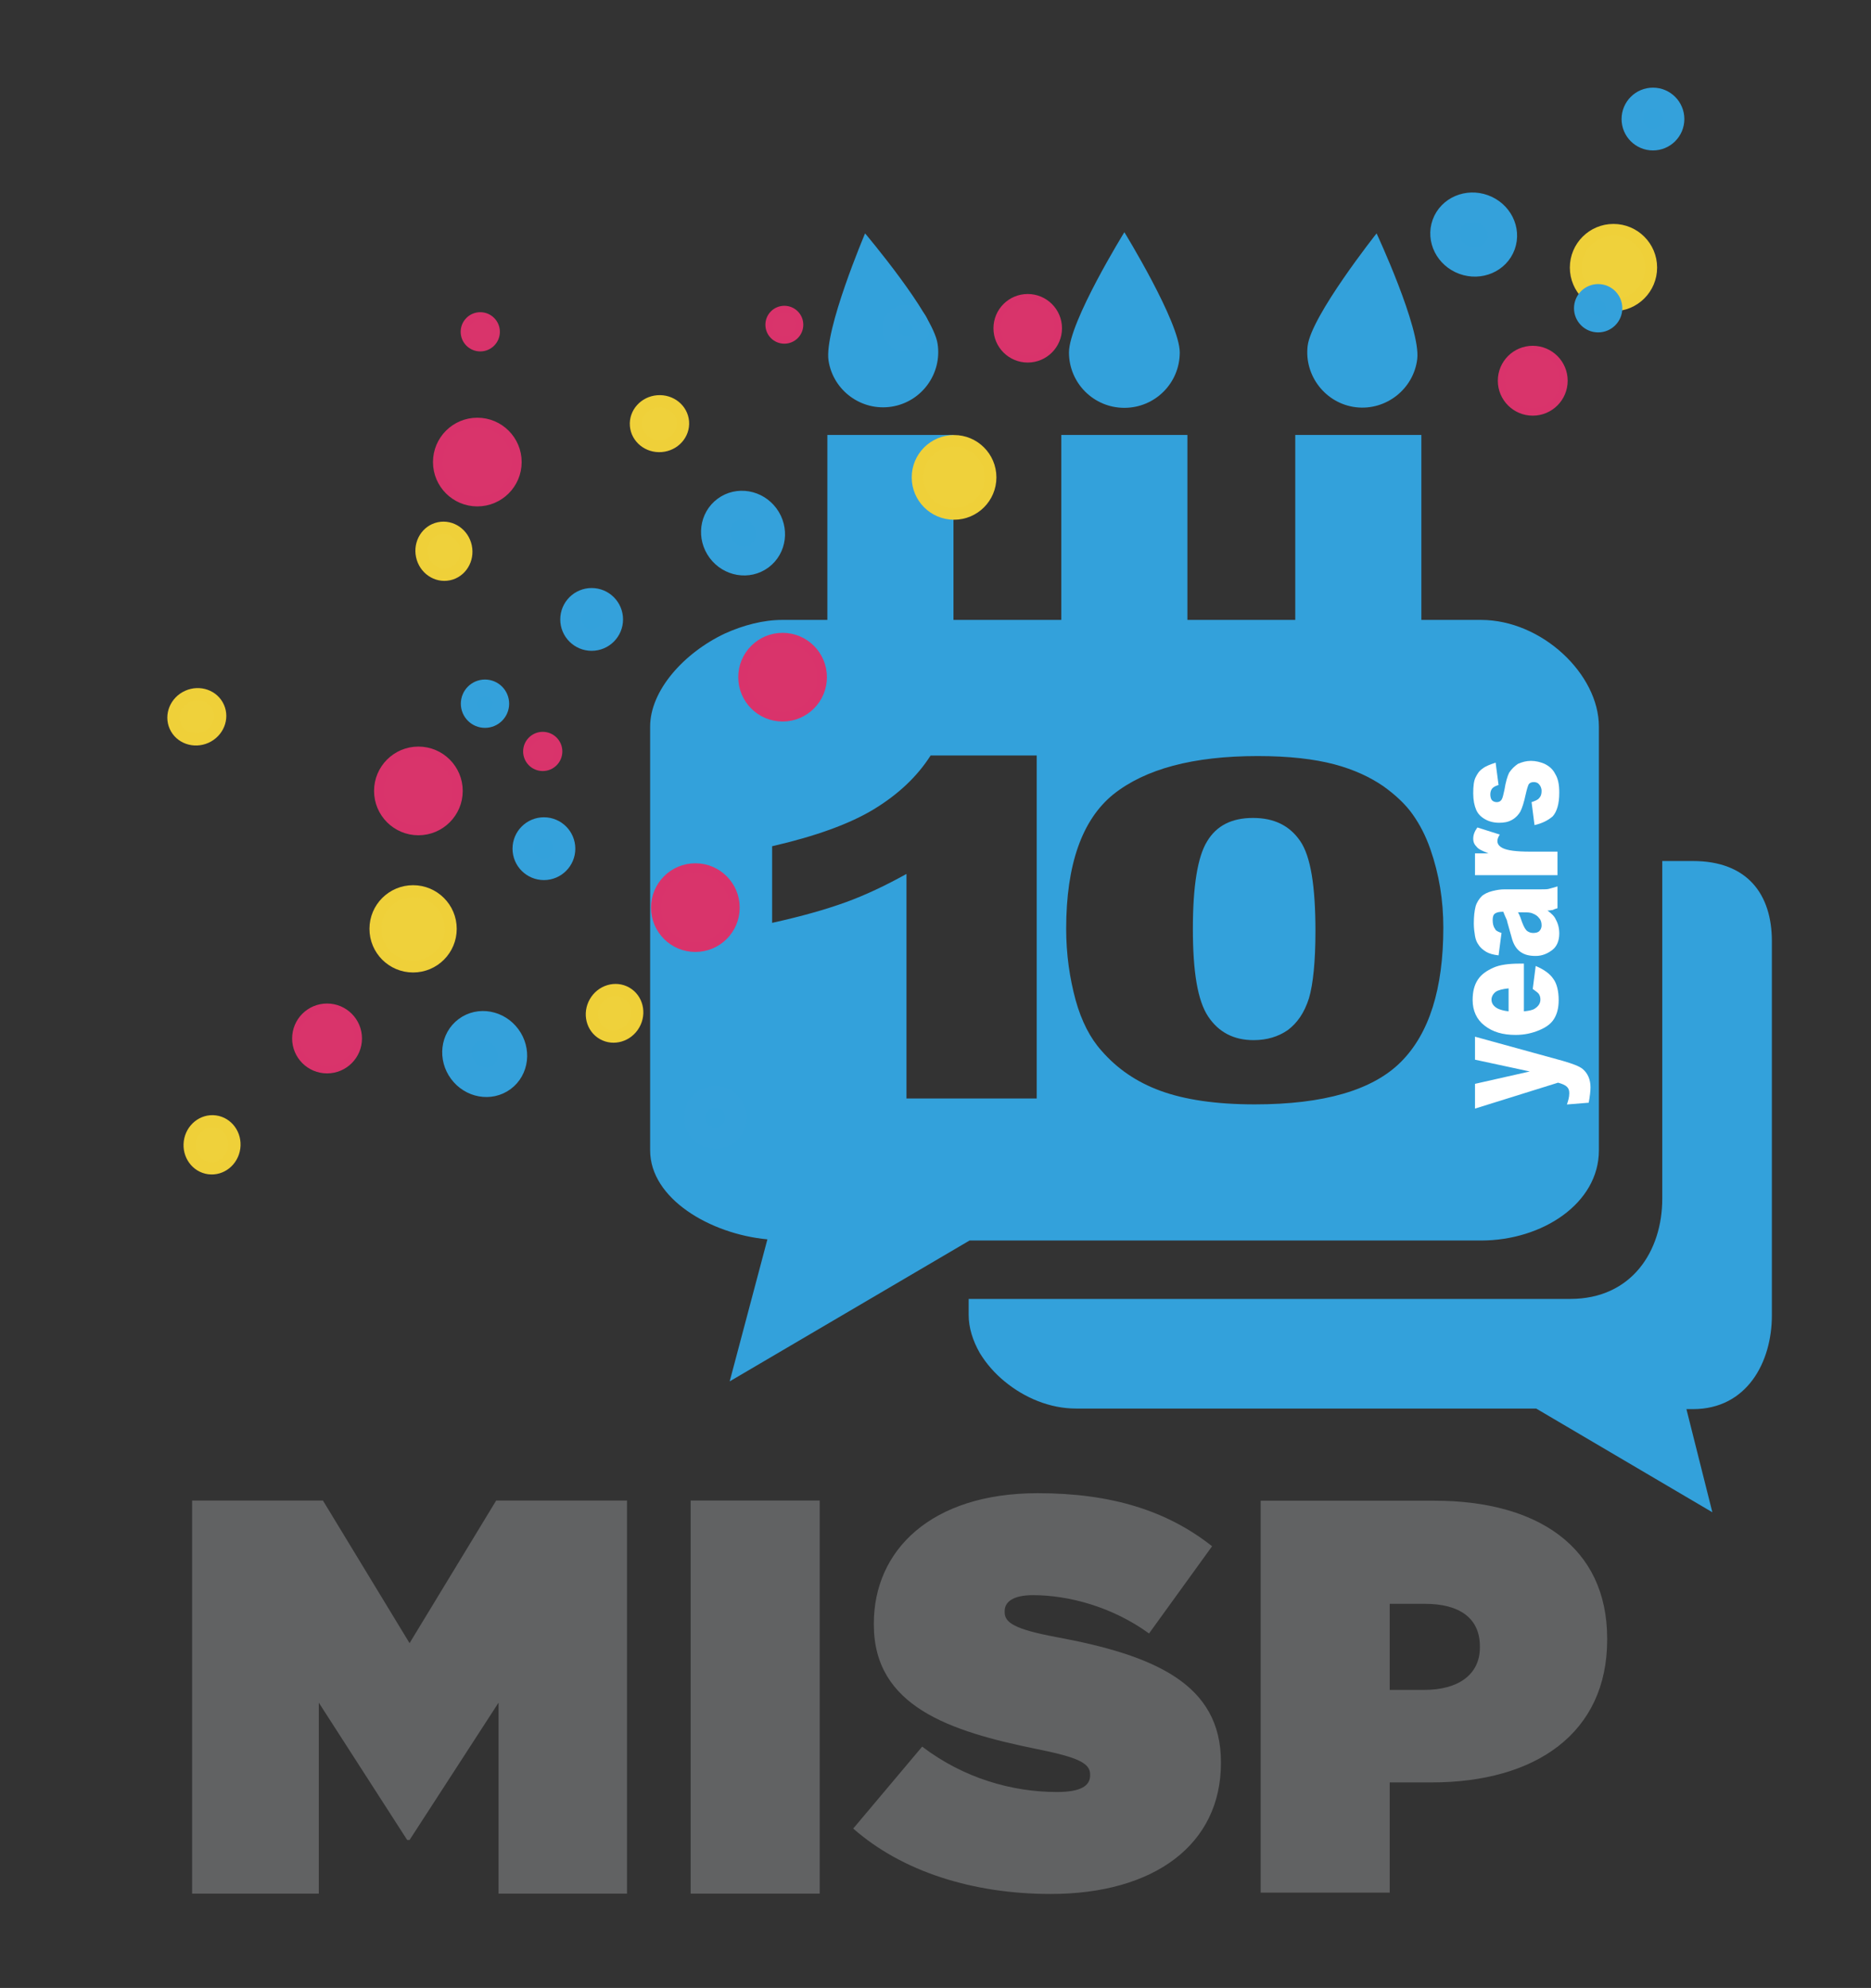 <?xml version="1.0" encoding="UTF-8" standalone="no"?>
<!-- Generator: Adobe Illustrator 18.0.0, SVG Export Plug-In . SVG Version: 6.00 Build 0)  -->

<svg
   xmlns:dc="http://purl.org/dc/elements/1.1/"
   xmlns:cc="http://creativecommons.org/ns#"
   xmlns:rdf="http://www.w3.org/1999/02/22-rdf-syntax-ns#"
   xmlns:svg="http://www.w3.org/2000/svg"
   xmlns="http://www.w3.org/2000/svg"
   xmlns:sodipodi="http://sodipodi.sourceforge.net/DTD/sodipodi-0.dtd"
   xmlns:inkscape="http://www.inkscape.org/namespaces/inkscape"
   version="1.1"
   id="Layer_1"
   x="0px"
   y="0px"
   viewBox="0 0 317.5 337.3"
   enable-background="new 0 0 317.5 337.3"
   xml:space="preserve"
   sodipodi:docname="MISP happy birthday.svg"
   inkscape:version="0.92.5 (2060ec1f9f, 2020-04-08)"><rect x="0" y="0" width="317.5" height="337.3" fill="#333333" stroke="none"/><defs
   id="defs110" /><sodipodi:namedview
   pagecolor="#ffffff"
   bordercolor="#666666"
   borderopacity="1"
   objecttolerance="10"
   gridtolerance="10"
   guidetolerance="10"
   inkscape:pageopacity="0"
   inkscape:pageshadow="2"
   inkscape:window-width="784"
   inkscape:window-height="480"
   id="namedview108"
   showgrid="false"
   inkscape:zoom="0.69967391"
   inkscape:cx="158.75"
   inkscape:cy="168.64999"
   inkscape:window-x="48"
   inkscape:window-y="27"
   inkscape:window-maximized="0"
   inkscape:current-layer="Layer_1" />
<g
   id="g316_5_"
   transform="translate(385.579,529.593)">
	<g
   id="g4">
		<path
   fill="#33A1DB"
   d="M-84.9-369.9v63.5c0,7.9-4.2,15.9-13.4,15.9h-1.1L-95-273l-29.9-17.6H-203c-4.4,0-8.7-1.8-12.1-4.6    c-1.7-1.4-3.1-3-4.2-4.8v0c-1.2-2.1-1.9-4.3-1.9-6.5v-2.7h102.1c10.4,0,15.6-8.1,15.6-17v-57.3h5.2    C-89-383.5-84.9-377.8-84.9-369.9z"
   id="path2" />
	</g>
</g>
<g
   id="path1078_9_"
   inkscape:connector-curvature="0">
	<polygon
   fill="#616263"
   points="32.6,254.6 54.8,254.6 69.5,278.8 84.2,254.6 106.4,254.6 106.4,321.3 84.6,321.3 84.6,288.9    69.5,312.2 69.1,312.2 54.1,288.9 54.1,321.3 32.6,321.3  "
   id="polygon7" />
</g>
<g
   id="path1080_9_"
   inkscape:export-filename="/home/adulau/misp.png"
   inkscape:export-xdpi="100"
   inkscape:export-ydpi="100"
   inkscape:connector-curvature="0">
	<rect
   x="117.2"
   y="254.6"
   fill="#616263"
   width="21.9"
   height="66.7"
   id="rect10" />
</g>
<g
   id="g1084_5_">
	<g
   id="g1090_5_"
   transform="translate(297.587,384.257)">
		<path
   id="path1092_5_"
   inkscape:connector-curvature="0"
   fill="#616263"
   d="M-152.8-74l11.7-13.9c7.1,5.4,15.3,7.7,22.9,7.7    c3.9,0,5.6-1,5.6-2.8v-0.2c0-1.9-2.1-2.9-9.1-4.3c-14.7-3-27.6-7.2-27.6-21.1v-0.2c0-12.4,9.7-22.1,27.8-22.1c12.6,0,22,3,29.6,9    l-10.7,14.8c-6.2-4.5-13.6-6.5-19.7-6.5c-3.3,0-4.8,1.1-4.8,2.7v0.2c0,1.8,1.8,2.9,8.7,4.2c16.8,3.1,28,8,28,21.2v0.2    c0,13.8-11.3,22.2-28.9,22.2C-132.5-62.9-144.5-66.7-152.8-74L-152.8-74z" />
	</g>
	<g
   id="g1094_5_"
   transform="translate(340.029,418.43)">
		<path
   id="path1096_5_"
   inkscape:connector-curvature="0"
   fill="#616263"
   d="M-96.6-163.8h-29.5v66.5h21.9v-18.7h7.1    c17.7,0,29.8-8.4,29.8-24.2v-0.2C-67.3-156-79.2-163.8-96.6-163.8z M-88.9-138.9c0,4.7-3.8,7.2-9.4,7.2h-5.9v-14.6h6    c5.8,0,9.3,2.4,9.3,7.2V-138.9z" />
	</g>
</g>
<rect
   x="140.4"
   y="73.8"
   fill="#33A1DB"
   width="21.4"
   height="33.3"
   id="rect18" />
<rect
   x="219.8"
   y="73.8"
   fill="#33A1DB"
   width="21.4"
   height="33.3"
   id="rect20" />
<rect
   x="180.1"
   y="73.8"
   fill="#33A1DB"
   width="21.4"
   height="33.3"
   id="rect22" />
<path
   fill="#33A1DB"
   d="M159.1,58.3c0.8,5.1-2.7,9.9-7.8,10.7c-5.1,0.8-9.9-2.7-10.7-7.8s6.2-21.6,6.2-21.6S158.3,53.2,159.1,58.3z"
   id="path24" />
<path
   fill="#33A1DB"
   d="M240.5,60.9c-0.6,5.1-5.3,8.8-10.4,8.2c-5.1-0.6-8.8-5.3-8.2-10.4c0.6-5.1,11.7-19.1,11.7-19.1  S241.1,55.7,240.5,60.9z"
   id="path26" />
<path
   fill="#33A1DB"
   d="M200.2,59.8c0,5.2-4.2,9.4-9.4,9.4c-5.2,0-9.4-4.2-9.4-9.4c0-5.2,9.4-20.4,9.4-20.4S200.2,54.7,200.2,59.8z"
   id="path28" />
<ellipse
   transform="matrix(-0.595 -0.804 0.804 -0.595 128.356 245.688)"
   fill="#33A1DB"
   stroke="#34A1DB"
   stroke-width="4.907"
   stroke-miterlimit="10"
   cx="126.1"
   cy="90.5"
   rx="4.8"
   ry="4.6"
   id="ellipse30" />
<circle
   fill="#EFD13B"
   stroke="#EFD039"
   stroke-width="1.972"
   stroke-miterlimit="10"
   cx="161.9"
   cy="81"
   r="6.2"
   id="circle32" />
<circle
   fill="#D9346B"
   stroke="#D9336B"
   stroke-width="1.231"
   stroke-miterlimit="10"
   cx="174.4"
   cy="55.7"
   r="5.2"
   id="circle34" />
<circle
   fill="#33A1DB"
   stroke="#34A1DB"
   stroke-width="2.748"
   stroke-miterlimit="10"
   cx="153.7"
   cy="55.7"
   r="2.6"
   id="circle36" />
<circle
   fill="#D9346B"
   stroke="#D9336B"
   stroke-width="1.231"
   stroke-miterlimit="10"
   cx="133.1"
   cy="55.1"
   r="2.6"
   id="circle38" />
<g
   id="g320-4_5_"
   transform="translate(349.725,569.184)">
	<g
   id="g42">
		<path
   fill="#33A1DB"
   d="M-129.1-426.5c1.8,2.6,2.6,7.7,2.6,15.3c0,5.2-0.4,9-1.1,11.4c-0.8,2.5-2,4.2-3.6,5.4    c-1.6,1.1-3.5,1.7-5.8,1.7c-3.3,0-5.9-1.3-7.7-4c-1.8-2.7-2.6-7.6-2.6-14.9c0-7.2,0.8-12.2,2.4-14.8c1.6-2.7,4.2-4,7.8-4    C-133.5-430.4-130.9-429.1-129.1-426.5z"
   id="path40" />
	</g>
	<g
   id="g46">
		<path
   fill="#33A1DB"
   d="M-98.4-464h-118.6c-3.2,0-6.6,0.9-9.7,2.3c-7,3.3-12.7,9.7-12.7,15.8v71.9c0,8.2,10.2,14.2,19.9,15.1    l-6.4,24.1l40.7-23.9h86.8c10.4,0,20-6.3,20-15.3v-71.9C-78.4-454.8-88.1-464-98.4-464z M-173.9-382.8h-22v-38.1    c-3.6,2-7,3.6-10.3,4.8c-3.3,1.2-7.5,2.4-12.5,3.5v-13c7.4-1.7,13.2-3.8,17.3-6.3c4.1-2.5,7.3-5.5,9.6-9.1l18,0V-382.8z M-112-389    c-4.8,4.8-13.1,7.2-24.8,7.2c-6.6,0-11.9-0.8-16-2.3c-4.1-1.5-7.4-3.8-10-6.8c-1.9-2.1-3.4-5-4.4-8.6c-1-3.7-1.6-7.7-1.6-12.1    c0-10.9,2.7-18.5,8-22.8c5.4-4.3,13.5-6.5,24.5-6.5c5.3,0,9.6,0.5,13,1.4c3.4,0.9,6.1,2.2,8.3,3.7c2.1,1.5,3.8,3.1,5,4.8    c1.2,1.7,2.2,3.6,3,5.9c1.5,4.3,2.2,8.7,2.2,13.3C-104.8-401.4-107.2-393.8-112-389z"
   id="path44" />
	</g>
</g>
<g
   id="g59">
	<path
   fill="#FFFFFF"
   d="M250.3,188.1v-4.2l9.3-2.1l-9.3-2v-3.9l14.9,4.1c1.7,0.5,2.8,0.9,3.4,1.4c0.8,0.7,1.3,1.7,1.3,3.1   c0,0.6-0.1,1.5-0.3,2.6l-3.7,0.3c0.2-0.6,0.4-1.2,0.4-1.9c0-0.5-0.1-0.8-0.4-1.1c-0.3-0.3-0.8-0.5-1.5-0.7L250.3,188.1z"
   id="path49" />
	<path
   fill="#FFFFFF"
   d="M258.6,163.7v7.9c0.9-0.1,1.5-0.2,1.9-0.5c0.6-0.4,0.9-0.9,0.9-1.5c0-0.4-0.1-0.8-0.4-1.1   c-0.2-0.2-0.5-0.4-0.9-0.7l0.5-3.9c1.4,0.6,2.4,1.3,3,2.2c0.6,0.8,0.9,2.1,0.9,3.6c0,1.4-0.3,2.4-0.8,3.2s-1.3,1.4-2.5,1.9   s-2.5,0.8-4,0.8c-2.2,0-3.9-0.5-5.3-1.6c-1.3-1-2-2.5-2-4.3c0-1.5,0.3-2.6,0.9-3.5c0.6-0.9,1.5-1.5,2.6-2s2.6-0.7,4.5-0.7H258.6z    M256,167.7c-1,0.1-1.8,0.3-2.2,0.6c-0.4,0.3-0.7,0.8-0.7,1.3c0,0.6,0.3,1.1,1,1.5c0.4,0.2,1,0.4,1.9,0.5V167.7z"
   id="path51" />
	<path
   fill="#FFFFFF"
   d="M254.8,158.3l-0.5,3.8c-0.9-0.1-1.6-0.3-2.1-0.6c-0.5-0.3-1-0.7-1.3-1.2c-0.3-0.4-0.5-0.9-0.6-1.5   c-0.1-0.6-0.2-1.3-0.2-2.1c0-1.2,0.1-2.1,0.3-2.9c0.2-0.7,0.6-1.3,1.1-1.8c0.4-0.3,0.9-0.6,1.7-0.8s1.4-0.3,2.1-0.3h6.1   c0.7,0,1.2,0,1.5-0.1s0.8-0.2,1.4-0.4v3.7c-0.4,0.1-0.6,0.2-0.8,0.3c-0.2,0-0.5,0.1-0.9,0.1c0.7,0.5,1.2,1,1.4,1.5   c0.4,0.7,0.6,1.5,0.6,2.4c0,1.2-0.4,2.2-1.2,2.8c-0.8,0.6-1.7,1-2.8,1c-1.1,0-1.9-0.2-2.6-0.7c-0.7-0.5-1.2-1.3-1.5-2.5   c-0.4-1.5-0.7-2.4-0.8-2.9c-0.2-0.4-0.4-0.9-0.6-1.4c-0.7,0-1.1,0.1-1.4,0.3s-0.4,0.6-0.4,1.1c0,0.6,0.1,1.1,0.4,1.5   C253.8,157.9,254.2,158.1,254.8,158.3z M257.6,154.8c0.3,0.5,0.5,1.1,0.7,1.7c0.3,0.8,0.6,1.3,0.9,1.5c0.3,0.2,0.6,0.3,1,0.3   c0.4,0,0.8-0.1,1-0.3s0.4-0.5,0.4-1c0-0.4-0.1-0.9-0.4-1.2c-0.3-0.4-0.6-0.6-1.1-0.8c-0.4-0.2-1-0.2-1.6-0.2H257.6z"
   id="path53" />
	<path
   fill="#FFFFFF"
   d="M250.3,148.5v-3.7h2.3c-1-0.4-1.7-0.7-2-1.1c-0.4-0.4-0.6-0.8-0.6-1.4c0-0.6,0.2-1.2,0.7-1.9l3.8,1.2   c-0.3,0.5-0.4,0.8-0.4,1.1c0,0.5,0.3,0.9,0.9,1.2c0.8,0.4,2.3,0.6,4.6,0.6h4.7v4H250.3z"
   id="path55" />
	<path
   fill="#FFFFFF"
   d="M260.4,140l-0.5-3.9c0.6-0.2,1.1-0.4,1.3-0.7c0.3-0.3,0.4-0.7,0.4-1.2c0-0.5-0.2-0.9-0.5-1.2   c-0.2-0.2-0.5-0.3-0.8-0.3c-0.4,0-0.7,0.1-0.9,0.4c-0.1,0.2-0.3,0.8-0.5,1.7c-0.3,1.4-0.6,2.3-0.9,2.9c-0.3,0.5-0.7,1-1.4,1.4   c-0.7,0.4-1.4,0.5-2.2,0.5c-0.9,0-1.7-0.2-2.4-0.6c-0.7-0.4-1.2-0.9-1.5-1.6c-0.3-0.7-0.5-1.6-0.5-2.8c0-1.2,0.1-2.1,0.4-2.7   c0.3-0.6,0.6-1.1,1.2-1.5c0.5-0.4,1.3-0.7,2.2-1l0.5,3.8c-0.4,0.1-0.8,0.3-1,0.5c-0.3,0.3-0.4,0.7-0.4,1.1c0,0.4,0.1,0.8,0.3,1   c0.2,0.2,0.5,0.3,0.8,0.3c0.3,0,0.6-0.1,0.8-0.4c0.2-0.3,0.3-0.8,0.5-1.7c0.2-1.3,0.5-2.3,0.8-2.9c0.4-0.6,0.9-1.1,1.5-1.5   c0.7-0.3,1.4-0.5,2.2-0.5c0.8,0,1.6,0.2,2.3,0.5c0.8,0.4,1.4,0.9,1.8,1.7c0.5,0.8,0.7,1.8,0.7,3.2c0,1.9-0.4,3.2-1.1,4   C262.7,139.2,261.7,139.7,260.4,140z"
   id="path57" />
</g>
<circle
   fill="#33A1DB"
   stroke="#34A1DB"
   stroke-width="3.654"
   stroke-miterlimit="10"
   cx="121.4"
   cy="189.6"
   r="3.5"
   id="circle61" />
<ellipse
   transform="matrix(-0.997 7.988697e-02 -7.988697e-02 -0.997 229.31 134.519)"
   fill="#EFD13B"
   stroke="#EFD039"
   stroke-width="2.073"
   stroke-miterlimit="10"
   cx="112"
   cy="71.8"
   rx="4"
   ry="3.8"
   id="ellipse63" />
<circle
   fill="#D9346B"
   stroke="#D9336B"
   stroke-width="1.648"
   stroke-miterlimit="10"
   cx="132.8"
   cy="114.9"
   r="6.7"
   id="circle65" />
<circle
   fill="#33A1DB"
   stroke="#34A1DB"
   stroke-width="3.654"
   stroke-miterlimit="10"
   cx="92.3"
   cy="144"
   r="3.5"
   id="circle67" />
<ellipse
   transform="matrix(-0.496 0.868 -0.868 -0.496 305.353 166.85)"
   fill="#EFD13B"
   stroke="#EFD039"
   stroke-width="2.073"
   stroke-miterlimit="10"
   cx="104.2"
   cy="172.1"
   rx="4"
   ry="3.8"
   id="ellipse69" />
<circle
   fill="#D9346B"
   stroke="#D9336B"
   stroke-width="1.648"
   stroke-miterlimit="10"
   cx="118"
   cy="154"
   r="6.7"
   id="circle71" />
<circle
   fill="#33A1DB"
   stroke="#34A1DB"
   stroke-width="3.654"
   stroke-miterlimit="10"
   cx="100.4"
   cy="105.1"
   r="3.5"
   id="circle73" />
<ellipse
   transform="matrix(-0.132 0.991 -0.991 -0.132 233.287 184.218)"
   fill="#EFD13B"
   stroke="#EFD039"
   stroke-width="2.073"
   stroke-miterlimit="10"
   cx="36"
   cy="194.3"
   rx="4"
   ry="3.8"
   id="ellipse75" />
<circle
   fill="#D9346B"
   stroke="#D9336B"
   stroke-width="1.648"
   stroke-miterlimit="10"
   cx="71"
   cy="134.2"
   r="6.7"
   id="circle77" />
<ellipse
   transform="matrix(-0.595 -0.804 0.804 -0.595 -12.597 351.315)"
   fill="#33A1DB"
   stroke="#34A1DB"
   stroke-width="4.997"
   stroke-miterlimit="10"
   cx="82.2"
   cy="178.8"
   rx="4.9"
   ry="4.6"
   id="ellipse79" />
<circle
   fill="#EFD13B"
   stroke="#EFD039"
   stroke-width="2.009"
   stroke-miterlimit="10"
   cx="70.1"
   cy="157.6"
   r="6.4"
   id="circle81" />
<circle
   fill="#D9346B"
   stroke="#D9336B"
   stroke-width="1.254"
   stroke-miterlimit="10"
   cx="55.5"
   cy="176.2"
   r="5.3"
   id="circle83" />
<circle
   fill="#33A1DB"
   stroke="#34A1DB"
   stroke-width="2.799"
   stroke-miterlimit="10"
   cx="82.3"
   cy="119.4"
   r="2.7"
   id="circle85" />
<circle
   fill="#D9346B"
   stroke="#D9336B"
   stroke-width="1.254"
   stroke-miterlimit="10"
   cx="92.1"
   cy="127.5"
   r="2.7"
   id="circle87" />
<ellipse
   transform="matrix(0.206 0.978 -0.978 0.206 151.36 0.61)"
   fill="#EFD13B"
   stroke="#EFD039"
   stroke-width="2.073"
   stroke-miterlimit="10"
   cx="75.3"
   cy="93.6"
   rx="4"
   ry="3.8"
   id="ellipse89" />
<circle
   fill="#33A1DB"
   stroke="#34A1DB"
   stroke-width="3.654"
   stroke-miterlimit="10"
   cx="280.5"
   cy="20.2"
   r="3.5"
   id="circle91" />
<ellipse
   transform="matrix(-0.913 0.408 -0.408 -0.913 113.597 218.974)"
   fill="#EFD13B"
   stroke="#EFD039"
   stroke-width="2.073"
   stroke-miterlimit="10"
   cx="33.5"
   cy="121.6"
   rx="4"
   ry="3.8"
   id="ellipse93" />
<circle
   fill="#D9346B"
   stroke="#D9336B"
   stroke-width="1.648"
   stroke-miterlimit="10"
   cx="81"
   cy="78.4"
   r="6.7"
   id="circle95" />
<ellipse
   transform="matrix(0.94 0.342 -0.342 0.94 28.689 -83.113)"
   fill="#33A1DB"
   stroke="#34A1DB"
   stroke-width="4.997"
   stroke-miterlimit="10"
   cx="250"
   cy="39.8"
   rx="4.9"
   ry="4.6"
   id="ellipse97" />
<circle
   fill="#EFD13B"
   stroke="#EFD039"
   stroke-width="2.009"
   stroke-miterlimit="10"
   cx="273.8"
   cy="45.4"
   r="6.4"
   id="circle99" />
<circle
   fill="#D9346B"
   stroke="#D9336B"
   stroke-width="1.254"
   stroke-miterlimit="10"
   cx="260.1"
   cy="64.6"
   r="5.3"
   id="circle101" />
<circle
   fill="#33A1DB"
   stroke="#34A1DB"
   stroke-width="2.799"
   stroke-miterlimit="10"
   cx="271.2"
   cy="52.3"
   r="2.7"
   id="circle103" />
<circle
   fill="#D9346B"
   stroke="#D9336B"
   stroke-width="1.254"
   stroke-miterlimit="10"
   cx="81.5"
   cy="56.3"
   r="2.7"
   id="circle105" />
</svg>